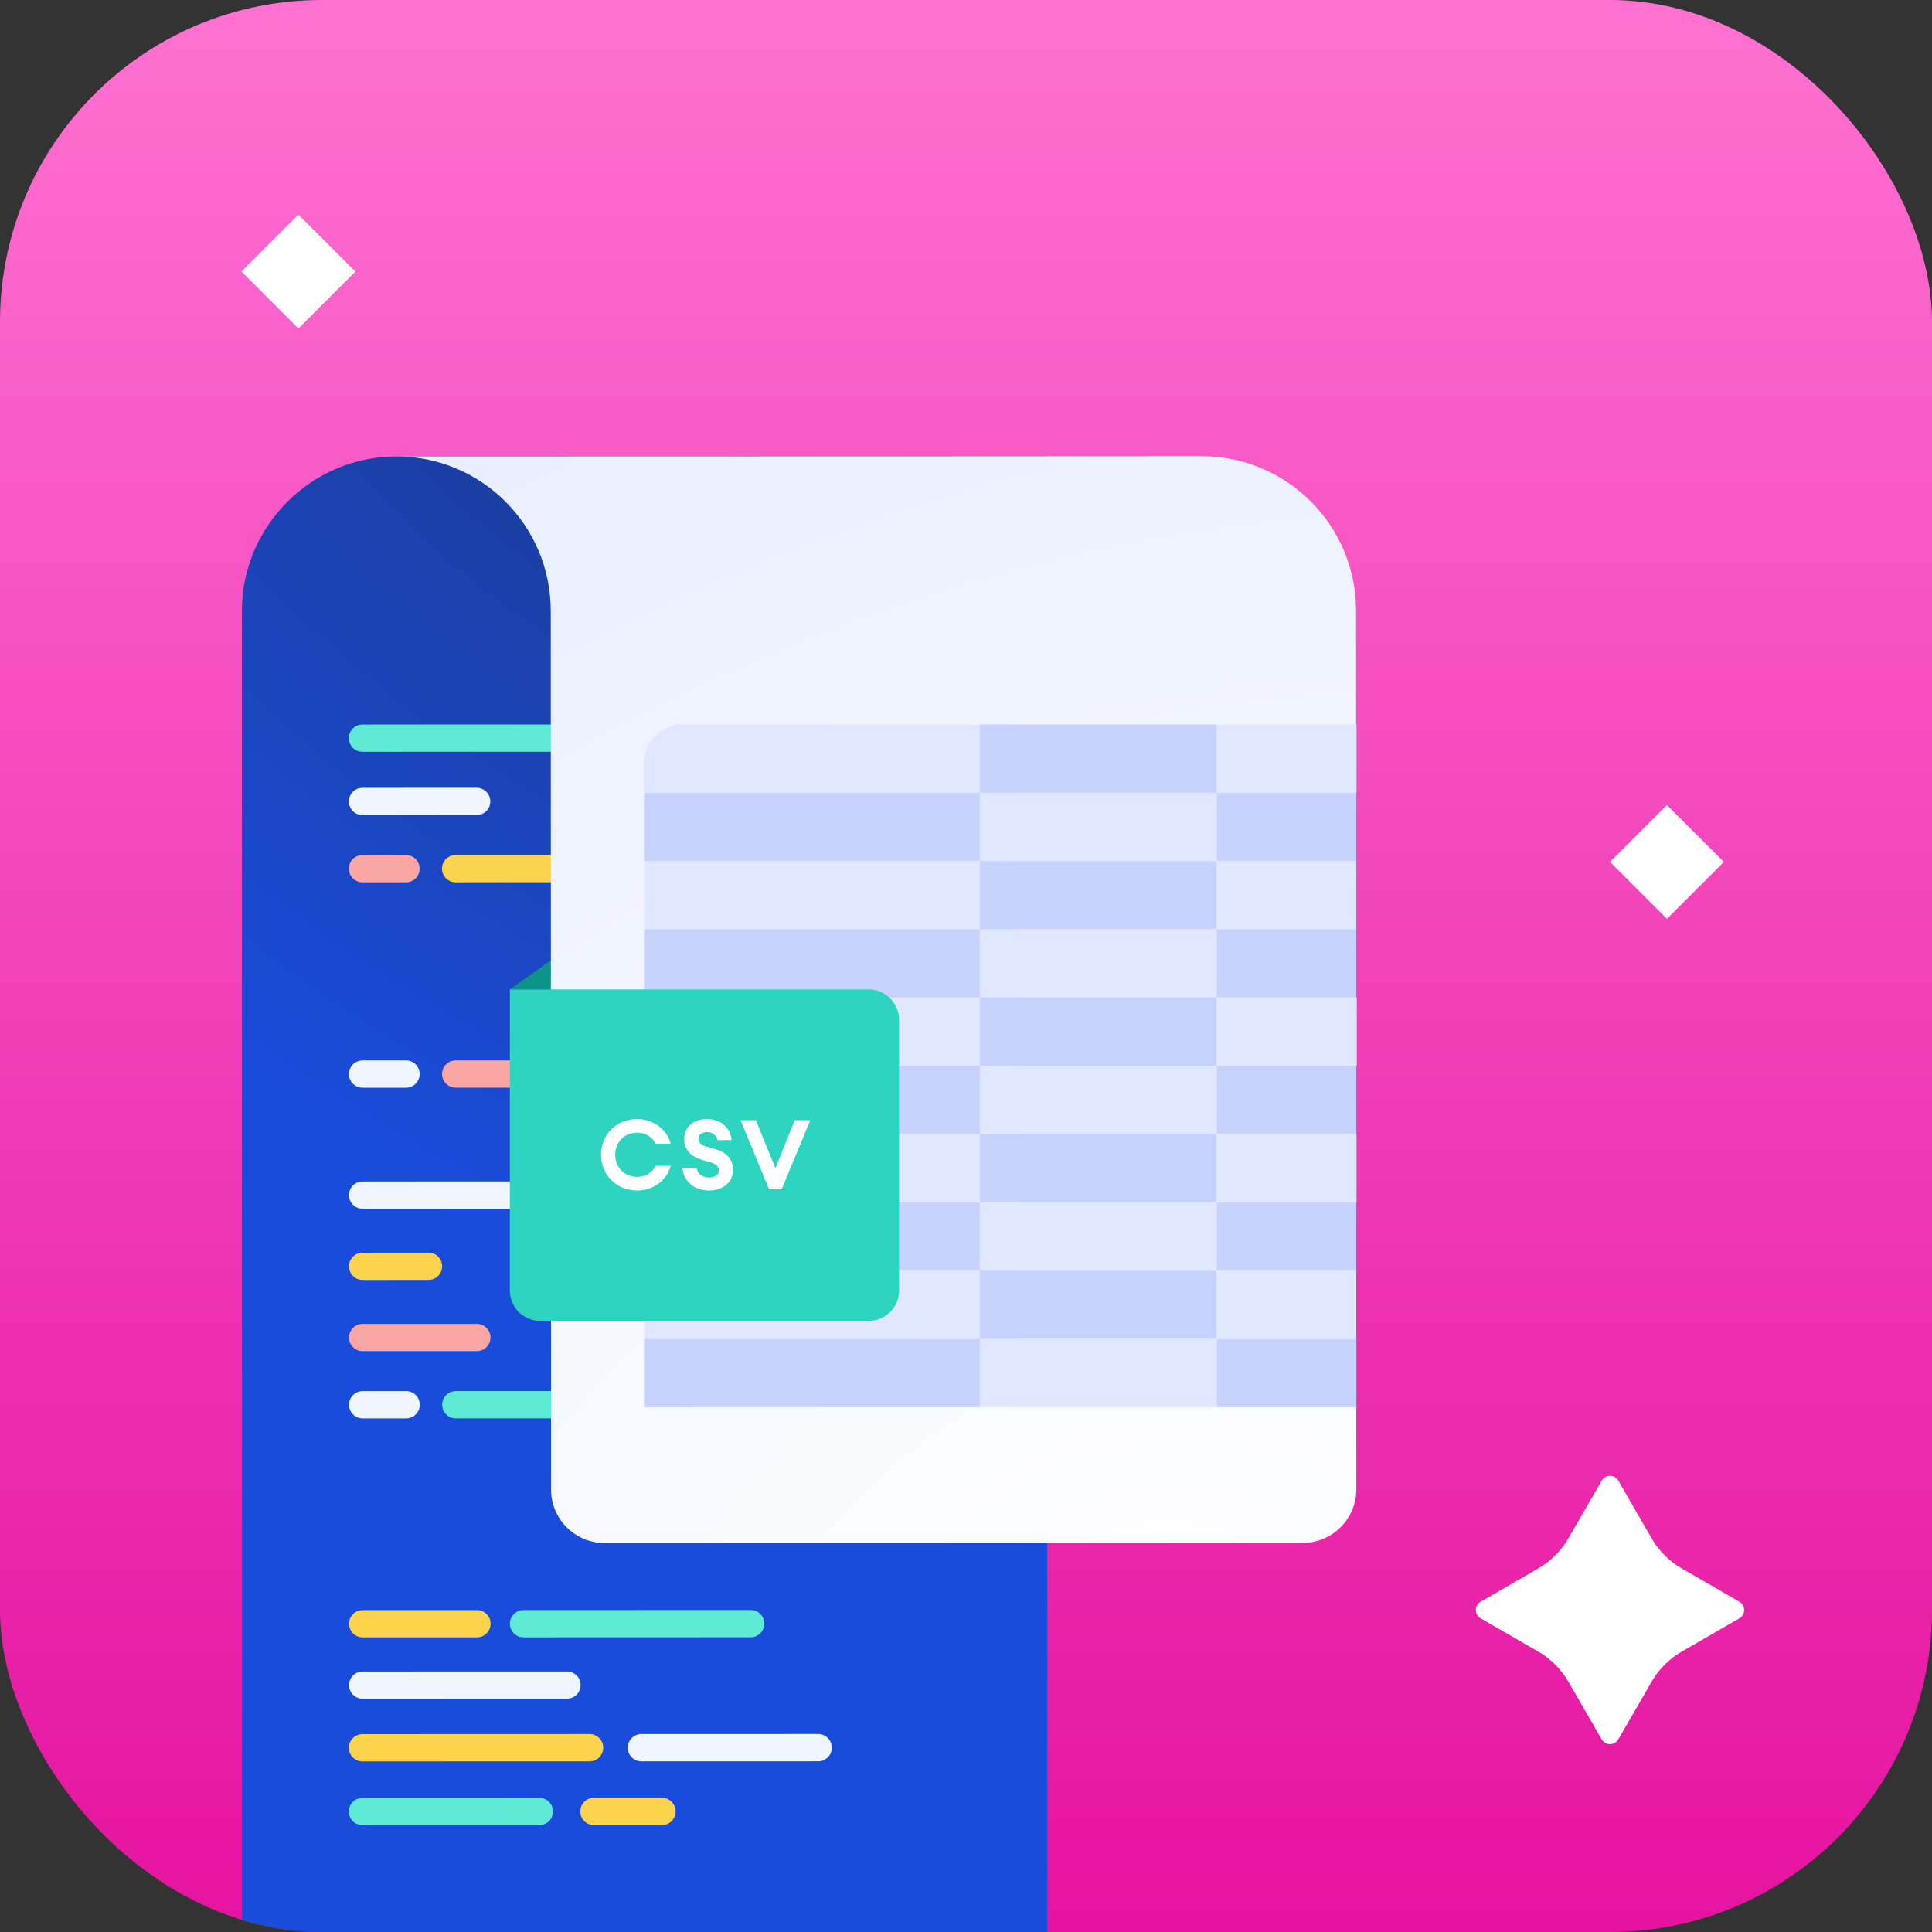 <svg width="72" height="72" viewBox="0 0 72 72" fill="none" xmlns="http://www.w3.org/2000/svg">
<rect x="0" y="0" width="72" height="72" fill="#333333" stroke="none"/>
<g clip-path="url(#clip0_2_5667)">
<rect width="72" height="72" rx="12" fill="url(#paint0_linear_2_5667)"/>
<path d="M14.789 17.01L39.026 17.003L39.03 73.5L9.015 73.507L9.016 33.487L9.013 22.788C9.012 19.599 11.6 17.011 14.789 17.01Z" fill="url(#paint1_radial_2_5667)"/>
<path d="M21.121 27L13.508 27.002C13.227 27.002 13 27.23 13 27.51C13 27.791 13.228 28.018 13.508 28.018L21.122 28.016C21.402 28.016 21.63 27.789 21.63 27.508C21.63 27.227 21.402 27 21.121 27Z" fill="#5EEAD4"/>
<path d="M17.765 29.359L13.509 29.36C13.228 29.36 13.001 29.588 13.001 29.869C13.001 30.149 13.228 30.377 13.509 30.376L17.765 30.375C18.046 30.375 18.273 30.148 18.273 29.867C18.273 29.587 18.046 29.359 17.765 29.359Z" fill="#EFF6FF"/>
<path d="M21.973 64.624L13.508 64.627C13.227 64.627 13 64.854 13 65.135C13 65.415 13.228 65.643 13.508 65.643L21.973 65.64C22.254 65.64 22.481 65.413 22.481 65.132C22.481 64.852 22.253 64.624 21.973 64.624Z" fill="#FCD34D"/>
<path d="M21.13 62.29L13.516 62.292C13.236 62.292 13.008 62.519 13.008 62.8C13.008 63.081 13.236 63.308 13.517 63.308L21.13 63.306C21.411 63.306 21.638 63.078 21.638 62.798C21.638 62.517 21.41 62.29 21.13 62.29Z" fill="#EFF6FF"/>
<path d="M17.773 60.003L13.517 60.004C13.236 60.004 13.009 60.232 13.009 60.512C13.009 60.793 13.237 61.02 13.517 61.02L17.774 61.019C18.054 61.019 18.282 60.791 18.282 60.511C18.282 60.23 18.054 60.003 17.773 60.003Z" fill="#FCD34D"/>
<path d="M27.975 60L19.51 60.002C19.23 60.002 19.002 60.23 19.002 60.511C19.002 60.791 19.23 61.019 19.511 61.019L27.975 61.016C28.256 61.016 28.483 60.789 28.483 60.508C28.483 60.227 28.256 60 27.975 60Z" fill="#5EEAD4"/>
<path d="M30.492 64.622L23.902 64.624C23.621 64.624 23.394 64.851 23.394 65.132C23.394 65.413 23.622 65.64 23.902 65.64L30.493 65.638C30.773 65.638 31.001 65.41 31 65.13C31 64.849 30.773 64.622 30.492 64.622Z" fill="#EFF6FF"/>
<path d="M15.129 31.866L13.509 31.866C13.229 31.866 13.001 32.094 13.001 32.374C13.001 32.655 13.229 32.882 13.509 32.882L15.13 32.882C15.41 32.882 15.638 32.654 15.638 32.374C15.637 32.093 15.41 31.866 15.129 31.866Z" fill="#FCA5A5"/>
<path d="M21.123 31.864L16.98 31.865C16.699 31.865 16.472 32.093 16.472 32.373C16.472 32.654 16.699 32.881 16.98 32.881L21.123 32.88C21.404 32.88 21.631 32.653 21.631 32.372C21.631 32.091 21.403 31.864 21.123 31.864Z" fill="#FCD34D"/>
<path d="M17.771 49.336L13.515 49.337C13.234 49.337 13.007 49.565 13.007 49.846C13.007 50.126 13.234 50.353 13.515 50.353L17.771 50.352C18.052 50.352 18.279 50.125 18.279 49.844C18.279 49.563 18.052 49.336 17.771 49.336Z" fill="#FCA5A5"/>
<path d="M15.136 51.843L13.515 51.843C13.235 51.843 13.007 52.071 13.008 52.351C13.008 52.632 13.235 52.859 13.516 52.859L15.136 52.859C15.416 52.859 15.644 52.631 15.644 52.351C15.644 52.07 15.416 51.843 15.136 51.843Z" fill="#EFF6FF"/>
<path d="M21.129 51.841L16.986 51.842C16.705 51.842 16.478 52.07 16.478 52.35C16.478 52.631 16.705 52.858 16.986 52.858L21.129 52.857C21.41 52.857 21.637 52.63 21.637 52.349C21.637 52.068 21.409 51.841 21.129 51.841Z" fill="#5EEAD4"/>
<path d="M24.671 67L22.134 67.001C21.853 67.001 21.626 67.228 21.626 67.509C21.626 67.79 21.854 68.017 22.134 68.017L24.671 68.016C24.951 68.016 25.179 67.789 25.179 67.508C25.179 67.228 24.951 67 24.671 67Z" fill="#FCD34D"/>
<path d="M20.099 67.001L13.508 67.003C13.227 67.003 13 67.231 13 67.511C13 67.792 13.228 68.019 13.508 68.019L20.099 68.017C20.379 68.017 20.607 67.79 20.607 67.509C20.607 67.229 20.379 67.001 20.099 67.001Z" fill="#5EEAD4"/>
<path d="M15.132 39.52L13.512 39.52C13.231 39.52 13.004 39.748 13.004 40.028C13.004 40.309 13.232 40.536 13.512 40.536L15.132 40.536C15.413 40.536 15.64 40.308 15.64 40.028C15.64 39.747 15.413 39.52 15.132 39.52Z" fill="#EFF6FF"/>
<path d="M21.125 39.518L16.982 39.519C16.702 39.519 16.474 39.747 16.474 40.027C16.475 40.308 16.702 40.535 16.983 40.535L21.126 40.534C21.406 40.534 21.634 40.307 21.634 40.026C21.634 39.745 21.406 39.518 21.125 39.518Z" fill="#FCA5A5"/>
<path d="M26.142 44.027L13.513 44.031C13.233 44.031 13.005 44.258 13.005 44.539C13.005 44.819 13.233 45.047 13.513 45.047L26.142 45.043C26.422 45.043 26.65 44.816 26.65 44.535C26.65 44.255 26.422 44.027 26.142 44.027Z" fill="#EFF6FF"/>
<path d="M15.968 46.683L13.514 46.684C13.233 46.684 13.006 46.911 13.006 47.192C13.006 47.473 13.234 47.7 13.514 47.7L15.968 47.699C16.249 47.699 16.476 47.472 16.476 47.191C16.476 46.911 16.249 46.683 15.968 46.683Z" fill="#FCD34D"/>
<path d="M19 36.873L25.872 32V36.873H19Z" fill="#0D9488"/>
<path d="M50.536 22.756C50.535 19.578 47.957 17.001 44.778 17.002L14.767 17.01C17.946 17.009 20.524 19.586 20.525 22.765L20.535 51.752C20.535 53.187 20.535 54.499 20.535 55.507C20.535 56.611 21.431 57.506 22.536 57.506L48.547 57.5C49.652 57.5 50.547 56.604 50.547 55.5L50.536 22.756Z" fill="url(#paint2_radial_2_5667)"/>
<path d="M25.432 27H37.935V29.546H24V28.435C24 27.642 24.642 27 25.435 27H25.432Z" fill="#E0E7FF"/>
<path d="M45.341 27H36.513V29.546H45.341V27Z" fill="#C7D2FE"/>
<path d="M50.554 27H45.341V29.546H50.554V27Z" fill="#E0E7FF"/>
<path d="M37.938 29.546H24V32.091H37.938V29.546Z" fill="#C7D2FE"/>
<path d="M45.341 29.546H36.513V32.091H45.341V29.546Z" fill="#E0E7FF"/>
<path d="M50.546 29.546H45.341V32.091H50.546V29.546Z" fill="#C7D2FE"/>
<path d="M37.938 32.088H24V34.633H37.938V32.088Z" fill="#E0E7FF"/>
<path d="M45.341 32.088H36.513V34.633H45.341V32.088Z" fill="#C7D2FE"/>
<path d="M50.546 32.088H45.341V34.633H50.546V32.088Z" fill="#E0E7FF"/>
<path d="M37.938 34.633H24V37.179H37.938V34.633Z" fill="#C7D2FE"/>
<path d="M45.341 34.633H36.513V37.179H45.341V34.633Z" fill="#E0E7FF"/>
<path d="M50.546 34.633H45.341V37.179H50.546V34.633Z" fill="#C7D2FE"/>
<path d="M37.938 37.176H24V39.721H37.938V37.176Z" fill="#E0E7FF"/>
<path d="M45.341 37.176H36.513V39.721H45.341V37.176Z" fill="#C7D2FE"/>
<path d="M50.563 37.176H45.341V39.721H50.563V37.176Z" fill="#E0E7FF"/>
<path d="M37.938 39.721H24V42.267H37.938V39.721Z" fill="#C7D2FE"/>
<path d="M45.341 39.721H36.513V42.267H45.341V39.721Z" fill="#E0E7FF"/>
<path d="M50.546 39.721H45.341V42.267H50.546V39.721Z" fill="#C7D2FE"/>
<path d="M37.938 42.264H24V44.809H37.938V42.264Z" fill="#E0E7FF"/>
<path d="M45.341 42.264H36.513V44.809H45.341V42.264Z" fill="#C7D2FE"/>
<path d="M50.554 42.264H45.341V44.809H50.554V42.264Z" fill="#E0E7FF"/>
<path d="M37.938 44.809H24V47.355H37.938V44.809Z" fill="#C7D2FE"/>
<path d="M45.341 44.809H36.513V47.355H45.341V44.809Z" fill="#E0E7FF"/>
<path d="M50.546 44.809H45.341V47.355H50.546V44.809Z" fill="#C7D2FE"/>
<path d="M37.938 47.355H24V49.901H37.938V47.355Z" fill="#E0E7FF"/>
<path d="M45.341 47.355H36.513V49.901H45.341V47.355Z" fill="#C7D2FE"/>
<path d="M50.543 47.355H45.341V49.901H50.543V47.355Z" fill="#E0E7FF"/>
<path d="M37.938 49.897H24V52.443H37.938V49.897Z" fill="#C7D2FE"/>
<path d="M45.341 49.897H36.513V52.443H45.341V49.897Z" fill="#E0E7FF"/>
<path d="M50.547 49.897H45.341V52.443H50.547V49.897Z" fill="#C7D2FE"/>
<path d="M19 36.873H32.373C32.998 36.873 33.506 37.381 33.506 38.006V48.095C33.506 48.72 32.998 49.227 32.373 49.227H20.132C19.507 49.227 19 48.72 19 48.095V36.873Z" fill="#2DD4BF"/>
<path d="M22.399 43.035C22.399 43.783 22.968 44.367 23.748 44.367C24.332 44.367 24.855 43.993 24.996 43.445H24.427C24.318 43.703 24.038 43.859 23.748 43.859C23.255 43.859 22.928 43.496 22.928 43.035C22.928 42.575 23.255 42.212 23.748 42.212C24.038 42.212 24.318 42.368 24.427 42.626H24.996C24.855 42.078 24.332 41.704 23.748 41.704C22.968 41.704 22.399 42.288 22.399 43.035Z" fill="white"/>
<path d="M25.433 43.525C25.454 43.95 25.806 44.367 26.423 44.367C26.963 44.367 27.319 44.04 27.319 43.601C27.319 43.202 27.069 42.937 26.651 42.821L26.35 42.738C26.14 42.676 26.024 42.589 26.027 42.43C26.031 42.277 26.176 42.19 26.361 42.19C26.514 42.19 26.684 42.27 26.742 42.488H27.264C27.246 42.103 26.916 41.704 26.361 41.704C25.846 41.704 25.494 41.991 25.498 42.466C25.501 42.858 25.766 43.112 26.172 43.228L26.445 43.307C26.691 43.376 26.789 43.482 26.789 43.619C26.789 43.783 26.633 43.881 26.423 43.881C26.194 43.881 25.995 43.757 25.959 43.525H25.433Z" fill="white"/>
<path d="M28.662 44.323H29.13L30.197 41.748H29.616L28.898 43.536L28.169 41.748H27.599L28.662 44.323Z" fill="white"/>
<path d="M64.821 60.31C65.06 60.172 65.06 59.828 64.821 59.691L62.679 58.454C62.209 58.183 61.818 57.792 61.547 57.322L60.31 55.179C60.172 54.94 59.828 54.94 59.691 55.179L58.454 57.321C58.183 57.791 57.792 58.182 57.322 58.453L55.179 59.691C54.941 59.829 54.941 60.173 55.179 60.31L57.321 61.547C57.791 61.818 58.182 62.209 58.454 62.679L59.69 64.821C59.828 65.06 60.172 65.06 60.309 64.821L61.546 62.679C61.817 62.209 62.208 61.818 62.678 61.547L64.821 60.31Z" fill="white"/>
<path d="M62.121 30L64.243 32.121L62.121 34.243L60 32.121L62.121 30Z" fill="white"/>
<path d="M11.121 8L13.243 10.121L11.121 12.243L9 10.121L11.121 8Z" fill="white"/>
</g>
<defs>
<linearGradient id="paint0_linear_2_5667" x1="36" y1="0" x2="36" y2="72" gradientUnits="userSpaceOnUse">
<stop stop-color="#FF71D2"/>
<stop offset="1" stop-color="#E513A0"/>
</linearGradient>
<radialGradient id="paint1_radial_2_5667" cx="0" cy="0" r="1" gradientUnits="userSpaceOnUse" gradientTransform="translate(25.878 11.742) rotate(127.893) scale(32.861 53.329)">
<stop stop-color="#1C398B"/>
<stop offset="1" stop-color="#1A4CDC"/>
</radialGradient>
<radialGradient id="paint2_radial_2_5667" cx="0" cy="0" r="1" gradientUnits="userSpaceOnUse" gradientTransform="translate(41.954 62.274) rotate(-116.949) scale(54.626 74.018)">
<stop stop-color="white"/>
<stop offset="1" stop-color="#E8EEFF"/>
</radialGradient>
<clipPath id="clip0_2_5667">
<rect width="72" height="72" rx="12" fill="white"/>
</clipPath>
</defs>
</svg>
